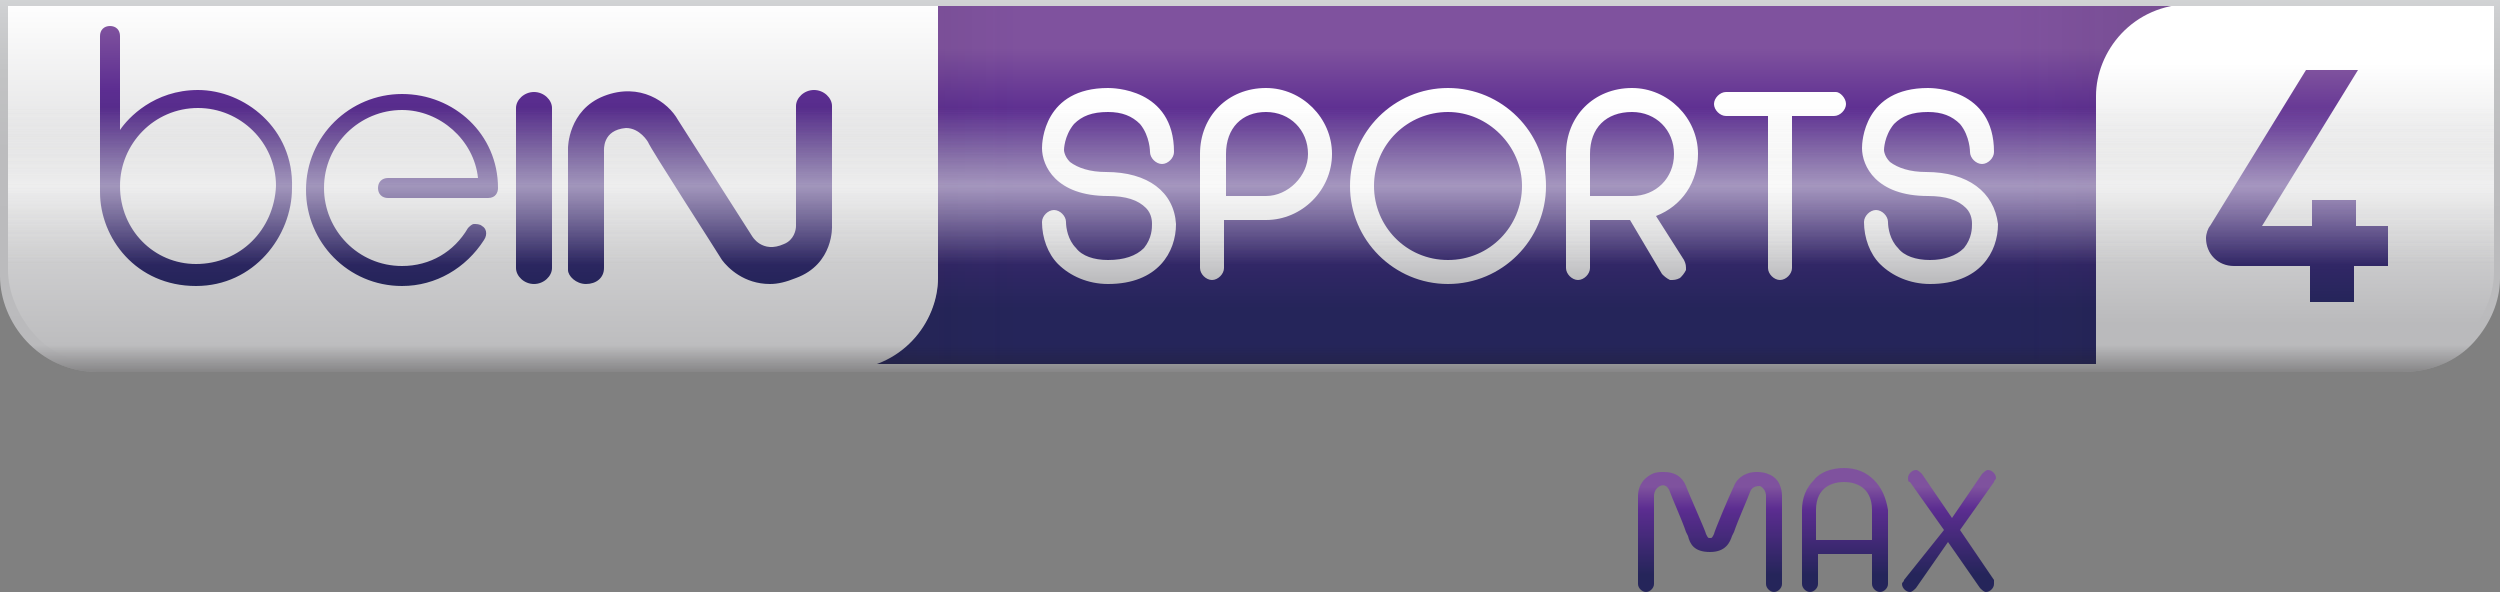 <?xml version="1.0" encoding="utf-8"?>
<!-- Generator: Adobe Illustrator 25.2.3, SVG Export Plug-In . SVG Version: 6.00 Build 0)  -->
<svg version="1.1" id="Layer_1" xmlns="http://www.w3.org/2000/svg" xmlns:xlink="http://www.w3.org/1999/xlink" x="0px" y="0px"
	 viewBox="0 0 125 29.6" style="enable-background:new 0 0 125 29.6;" xml:space="preserve">
<rect x="0" y="0" width="125" height="29.6" fill="#808080" stroke="none"/>
<style type="text/css">
	.st0{fill:url(#SVGID_1_);}
	.st1{fill:url(#SVGID_2_);}
	.st2{opacity:0.25;fill:url(#SVGID_3_);}
	.st3{opacity:0.25;fill:url(#SVGID_4_);}
	.st4{fill:url(#SVGID_5_);}
	.st5{fill:url(#SVGID_6_);}
	.st6{fill:url(#SVGID_7_);}
	.st7{fill:url(#SVGID_8_);}
	.st8{opacity:0.5;fill:url(#SVGID_9_);}
	.st9{fill:url(#SVGID_10_);}
	.st10{fill:url(#SVGID_11_);}
	.st11{fill:url(#SVGID_12_);}
	.st12{opacity:0.5;fill:url(#SVGID_13_);}
	.st13{fill:url(#SVGID_14_);}
</style>
<g>
	<linearGradient id="SVGID_1_" gradientUnits="userSpaceOnUse" x1="83.43" y1="15.429" x2="83.43" y2="2.421">
		<stop  offset="0" style="stop-color:#25255A"/>
		<stop  offset="0.75" style="stop-color:#5C2D91"/>
		<stop  offset="1" style="stop-color:#7F529E"/>
	</linearGradient>
	<path class="st0" d="M124.8,0.2H46.9v13.6c0,2.3-1.8,4.6-4.8,4.6H120h0c3,0,4.8-2.4,4.8-4.6L124.8,0.2L124.8,0.2z"/>
	<g>
		<g>
			<linearGradient id="SVGID_2_" gradientUnits="userSpaceOnUse" x1="75.855" y1="4.386" x2="75.855" y2="14.207">
				<stop  offset="0" style="stop-color:#FFFFFF"/>
				<stop  offset="0.278" style="stop-color:#FCFCFC"/>
				<stop  offset="0.5" style="stop-color:#F2F2F2"/>
				<stop  offset="0.704" style="stop-color:#E1E1E2"/>
				<stop  offset="0.896" style="stop-color:#C9C9CB"/>
				<stop  offset="1" style="stop-color:#B9B9BB"/>
			</linearGradient>
			<path class="st1" d="M55.3,8.6c-0.8,0-1.4-0.2-1.8-0.5c-0.3-0.3-0.3-0.6-0.3-0.6c0,0,0-0.7,0.5-1.3c0.4-0.4,0.9-0.6,1.7-0.6
				c0.7,0,1.2,0.2,1.6,0.6c0.5,0.6,0.5,1.4,0.5,1.4c0,0.3,0.3,0.6,0.6,0.6c0.3,0,0.6-0.3,0.6-0.6c0-3.2-3.1-3.2-3.3-3.2h0
				c-3.2,0-3.3,2.7-3.3,3c0,0.9,0.7,2.4,3.3,2.4c0.9,0,1.5,0.2,1.9,0.6c0.3,0.3,0.3,0.7,0.3,0.8c0,0.2,0,0.7-0.4,1.2
				c-0.4,0.4-1,0.6-1.8,0.6c0,0,0,0,0,0c-0.7,0-1.3-0.2-1.6-0.6c-0.4-0.4-0.5-1-0.5-1.3c0-0.3-0.3-0.6-0.6-0.6
				c-0.3,0-0.6,0.3-0.6,0.6c0,0.8,0.3,1.6,0.8,2.1c0.6,0.6,1.5,1,2.5,1c2.5,0,3.4-1.6,3.4-3C58.7,9.6,57.4,8.6,55.3,8.6z M96.3,8.6
				c-0.8,0-1.4-0.2-1.8-0.5c-0.3-0.3-0.3-0.6-0.3-0.6c0,0,0-0.7,0.5-1.3c0.4-0.4,0.9-0.6,1.7-0.6c0.7,0,1.2,0.2,1.6,0.6
				c0.5,0.6,0.5,1.4,0.5,1.4c0,0.3,0.3,0.6,0.6,0.6c0.3,0,0.6-0.3,0.6-0.6c0-3.2-3.1-3.2-3.3-3.2h0c-3.2,0-3.3,2.7-3.3,3
				c0,0.9,0.7,2.4,3.3,2.4c0.9,0,1.5,0.2,1.9,0.6c0.3,0.3,0.3,0.7,0.3,0.8c0,0.2,0,0.7-0.4,1.2c-0.4,0.4-1,0.6-1.7,0.6c0,0,0,0,0,0
				c-0.7,0-1.3-0.2-1.6-0.6c-0.4-0.4-0.5-1-0.5-1.3c0-0.3-0.3-0.6-0.6-0.6c-0.3,0-0.6,0.3-0.6,0.6c0,0.8,0.3,1.6,0.8,2.1
				c0.6,0.6,1.5,1,2.5,1c2.5,0,3.4-1.6,3.4-3C99.7,9.6,98.4,8.6,96.3,8.6z M63.3,4.4c-1.9,0-3.3,1.4-3.3,3.3l0,5.7
				c0,0.3,0.3,0.6,0.6,0.6c0.3,0,0.6-0.3,0.6-0.6V11h2.1c1.8,0,3.3-1.5,3.3-3.3C66.6,5.9,65.1,4.4,63.3,4.4z M63.3,9.8h-2l0-2.1
				c0-1.3,0.8-2.1,2-2.1c1.2,0,2.1,0.9,2.1,2.1C65.4,8.8,64.4,9.8,63.3,9.8z M72.4,4.4c-2.7,0-4.9,2.2-4.9,4.9
				c0,2.7,2.2,4.9,4.9,4.9s4.9-2.2,4.9-4.9C77.3,6.6,75.1,4.4,72.4,4.4z M72.4,13c-2.1,0-3.7-1.7-3.7-3.7c0-2.1,1.7-3.7,3.7-3.7
				c2,0,3.7,1.7,3.7,3.7C76.1,11.3,74.5,13,72.4,13z M82.8,10.8c1.3-0.5,2.1-1.7,2.1-3.1c0-1.8-1.5-3.3-3.3-3.3
				c-1.9,0-3.3,1.4-3.3,3.3l0,5.7c0,0.3,0.3,0.6,0.6,0.6c0.3,0,0.6-0.3,0.6-0.6V11h2l1.6,2.7c0.1,0.1,0.2,0.2,0.4,0.3
				c0.2,0,0.3,0,0.5-0.1c0.1-0.1,0.2-0.2,0.3-0.4c0-0.2,0-0.3-0.1-0.5L82.8,10.8z M79.5,9.8l0-2.1c0-1.3,0.8-2.1,2.1-2.1
				c1.2,0,2.1,0.9,2.1,2.1c0,1.2-0.9,2.1-2.1,2.1H79.5z M92.3,5.2c0,0.3-0.3,0.6-0.6,0.6h-2.1v7.6c0,0.3-0.3,0.6-0.6,0.6
				c-0.3,0-0.6-0.3-0.6-0.6V5.8h-2.1c-0.3,0-0.6-0.3-0.6-0.6c0-0.3,0.3-0.6,0.6-0.6h5.5C92,4.6,92.3,4.9,92.3,5.2z"/>
		</g>
	</g>
	
		<linearGradient id="SVGID_3_" gradientUnits="userSpaceOnUse" x1="9412.942" y1="9.296" x2="9339.795" y2="9.296" gradientTransform="matrix(-1 0 0 1 9442.157 0)">
		<stop  offset="0" style="stop-color:#211F1F"/>
		<stop  offset="0.3" style="stop-color:#211F1F;stop-opacity:0"/>
		<stop  offset="1" style="stop-color:#211F1F;stop-opacity:0"/>
	</linearGradient>
	<polygon class="st2" points="41.8,0.2 51.9,0.2 51.9,18.4 41.8,18.4 	"/>
	
		<linearGradient id="SVGID_4_" gradientUnits="userSpaceOnUse" x1="-2480.88" y1="9.296" x2="-2554.02" y2="9.296" gradientTransform="matrix(1 0 0 1 2603.325 0)">
		<stop  offset="0" style="stop-color:#211F1F"/>
		<stop  offset="0.3" style="stop-color:#211F1F;stop-opacity:0"/>
		<stop  offset="1" style="stop-color:#211F1F;stop-opacity:0"/>
	</linearGradient>
	<rect x="99.8" y="0.2" class="st3" width="10" height="18.2"/>
	<linearGradient id="SVGID_5_" gradientUnits="userSpaceOnUse" x1="23.524" y1="-6.579571e-02" x2="23.524" y2="18.3">
		<stop  offset="0" style="stop-color:#FFFFFF"/>
		<stop  offset="1" style="stop-color:#B9B9BB"/>
	</linearGradient>
	<path class="st4" d="M0.2,0.2v13.5c0,2.3,1.8,4.8,4.8,4.8h37.1c3,0,4.8-2.4,4.8-4.6V0.2H0.2z"/>
	
		<linearGradient id="SVGID_6_" gradientUnits="userSpaceOnUse" x1="11984.356" y1="-691.141" x2="11984.356" y2="-704.149" gradientTransform="matrix(-1 0 0 -1 12099.134 -687.977)">
		<stop  offset="0" style="stop-color:#FFFFFF"/>
		<stop  offset="1" style="stop-color:#BABABC"/>
	</linearGradient>
	<path class="st5" d="M124.8,0.2h-15.2h0c-3,0-4.8,2.4-4.8,4.6v13.6h0H120h0c3,0,4.8-2.4,4.8-4.6L124.8,0.2L124.8,0.2z"/>
	<g>
		<g>
			<linearGradient id="SVGID_7_" gradientUnits="userSpaceOnUse" x1="114.777" y1="15.108" x2="114.777" y2="3.485">
				<stop  offset="0" style="stop-color:#25255A"/>
				<stop  offset="0.75" style="stop-color:#5C2D91"/>
				<stop  offset="1" style="stop-color:#7F529E"/>
			</linearGradient>
			<path class="st6" d="M119.3,13.3h-1.6v1.8h-2.2v-1.8h-3.8l0,0c-0.8,0-1.4-0.6-1.4-1.4c0-0.2,0.1-0.5,0.2-0.6l0,0l4.8-7.8h2.6
				l-4.8,7.8h2.5V10h2.2v1.3h1.6V13.3z"/>
		</g>
	</g>
	<g>
		<g>
			<linearGradient id="SVGID_8_" gradientUnits="userSpaceOnUse" x1="23.333" y1="14.207" x2="23.333" y2="1.303">
				<stop  offset="0" style="stop-color:#25255A"/>
				<stop  offset="0.75" style="stop-color:#5C2D91"/>
				<stop  offset="1" style="stop-color:#7F529E"/>
			</linearGradient>
			<path class="st7" d="M9.9,4.5C7.7,4.5,6.4,5.9,6,6.5V1.8c0-0.3-0.2-0.5-0.5-0.5C5.2,1.3,5,1.5,5,1.8v7.8c0,2.3,1.8,4.7,4.8,4.7
				c2.9,0,4.8-2.5,4.8-4.9C14.7,6.4,12.2,4.5,9.9,4.5z M9.8,13.2C7.7,13.2,6,11.5,6,9.3c0-2.1,1.7-3.9,3.9-3.9
				c2.1,0,3.9,1.7,3.9,3.9C13.7,11.5,12,13.2,9.8,13.2z M24.9,9.4c0,0.2-0.1,0.5-0.5,0.5h-5c-0.3,0-0.5-0.2-0.5-0.5s0.2-0.5,0.5-0.5
				l4.5,0c-0.2-1.9-1.9-3.4-3.8-3.4c-2.1,0-3.9,1.7-3.9,3.9c0,2.1,1.7,3.9,3.9,3.9c1.4,0,2.6-0.7,3.3-1.9c0.1-0.1,0.2-0.2,0.3-0.2
				c0.1,0,0.3,0,0.4,0.1c0.2,0.1,0.3,0.4,0.1,0.7c-0.9,1.4-2.4,2.3-4.1,2.3c-2.7,0-4.8-2.2-4.8-4.8c0-2.7,2.2-4.8,4.8-4.8
				S24.9,6.7,24.9,9.4z M27.6,13.4L27.6,13.4c0,0.4-0.4,0.8-0.9,0.8c0,0,0,0,0,0c-0.5,0-0.9-0.4-0.9-0.8V5.4c0-0.4,0.4-0.8,0.9-0.8
				h0c0.5,0,0.9,0.4,0.9,0.8V13.4z M39.8,13.9c-0.5,0.2-0.9,0.3-1.3,0.3c-1.3,0-2.1-0.8-2.4-1.2c-0.3-0.5-3.6-5.6-3.7-5.9
				c0,0-0.4-0.7-1.1-0.7c-1.2,0.1-1.1,1.1-1.1,1.2v5.8c0,0.5-0.4,0.8-0.9,0.8h0c-0.5,0-0.9-0.4-0.9-0.7V7.4c0,0,0-1.9,1.8-2.6
				c1.8-0.7,3.2,0.3,3.7,1.2l3.7,5.8c0,0,0.5,0.9,1.6,0.4c0.5-0.2,0.6-0.7,0.6-0.9v-6c0-0.4,0.4-0.8,0.9-0.8c0,0,0,0,0,0
				c0.5,0,0.9,0.4,0.9,0.8v6C41.6,11.3,41.7,13.2,39.8,13.9z"/>
		</g>
	</g>
	<g>
		<linearGradient id="SVGID_9_" gradientUnits="userSpaceOnUse" x1="62.483" y1="5.372" x2="62.483" y2="13.221">
			<stop  offset="0" style="stop-color:#E2E2E1;stop-opacity:0"/>
			<stop  offset="0.5" style="stop-color:#FFFFFF;stop-opacity:0.25"/>
			<stop  offset="1" style="stop-color:#E2E2E1;stop-opacity:0"/>
		</linearGradient>
		<rect x="0.2" y="5.4" class="st8" width="124.6" height="7.8"/>
		<linearGradient id="SVGID_10_" gradientUnits="userSpaceOnUse" x1="62.483" y1="5.372" x2="62.483" y2="13.221">
			<stop  offset="0" style="stop-color:#E2E2E1;stop-opacity:0"/>
			<stop  offset="0.5" style="stop-color:#FFFFFF;stop-opacity:0.25"/>
			<stop  offset="1" style="stop-color:#E2E2E1;stop-opacity:0"/>
		</linearGradient>
		<rect x="0.2" y="5.4" class="st9" width="124.6" height="7.8"/>
		<linearGradient id="SVGID_11_" gradientUnits="userSpaceOnUse" x1="62.483" y1="5.372" x2="62.483" y2="13.221">
			<stop  offset="0" style="stop-color:#E2E2E1;stop-opacity:0"/>
			<stop  offset="0.5" style="stop-color:#FFFFFF;stop-opacity:0.25"/>
			<stop  offset="1" style="stop-color:#E2E2E1;stop-opacity:0"/>
		</linearGradient>
		<rect x="0.2" y="5.4" class="st10" width="124.6" height="7.8"/>
	</g>
	<linearGradient id="SVGID_12_" gradientUnits="userSpaceOnUse" x1="62.483" y1="0" x2="62.483" y2="18.579">
		<stop  offset="0" style="stop-color:#D1D3D4"/>
		<stop  offset="3.993058e-02" style="stop-color:#CDCED0"/>
		<stop  offset="0.192" style="stop-color:#C2C3C4"/>
		<stop  offset="0.406" style="stop-color:#BCBCBE"/>
		<stop  offset="1" style="stop-color:#BABABC"/>
	</linearGradient>
	<path class="st11" d="M0,0v13.8c0,2.3,1.9,4.8,4.9,4.8h115.2c1.4,0,2.7-0.5,3.6-1.5c0.8-0.9,1.3-2,1.3-3.2V0H0z M119.8,18.2H5.2
		c-1.4,0-2.6-0.5-3.5-1.5c-0.8-0.9-1.3-2.1-1.3-3.2V0.3h124.3v13.3c0,1.1-0.5,2.3-1.3,3.1C122.4,17.7,121.2,18.2,119.8,18.2z"/>
	<linearGradient id="SVGID_13_" gradientUnits="userSpaceOnUse" x1="62.483" y1="19.268" x2="62.483" y2="12.527">
		<stop  offset="0" style="stop-color:#211F1F"/>
		<stop  offset="0.3" style="stop-color:#211F1F;stop-opacity:0"/>
		<stop  offset="1" style="stop-color:#211F1F;stop-opacity:0"/>
	</linearGradient>
	<path class="st12" d="M120.1,16.7H4.9c-3,0-4.9-2.5-4.9-4.8v1.9c0,2.3,1.9,4.8,4.9,4.8h115.2c1.4,0,2.7-0.5,3.6-1.5
		c0.8-0.9,1.3-2,1.3-3.2V12c0,1.2-0.5,2.3-1.3,3.2C122.7,16.2,121.5,16.7,120.1,16.7z"/>
</g>
<g>
	<g>
		<linearGradient id="SVGID_14_" gradientUnits="userSpaceOnUse" x1="90.771" y1="28.737" x2="90.771" y2="24.342">
			<stop  offset="0" style="stop-color:#25255A"/>
			<stop  offset="0.75" style="stop-color:#5C2D91"/>
			<stop  offset="1" style="stop-color:#7F529E"/>
		</linearGradient>
		<path class="st13" d="M93.7,24c-0.4-0.4-0.9-0.6-1.5-0.6c-0.6,0-1.2,0.2-1.5,0.6c-0.4,0.4-0.6,0.9-0.6,1.5v3.7
			c0,0.2,0.2,0.4,0.4,0.4c0.2,0,0.4-0.2,0.4-0.4v-1.5h2.7v1.5c0,0.2,0.2,0.4,0.4,0.4c0.2,0,0.4-0.2,0.4-0.4v-3.7
			C94.3,24.9,94.1,24.4,93.7,24z M93.5,27h-2.7v-1.5c0-1.2,0.9-1.4,1.4-1.4c0.5,0,1.4,0.2,1.4,1.4V27z M99.7,29l-1.7-2.5l1.7-2.4
			c0-0.1,0.1-0.1,0.1-0.2c0-0.2-0.2-0.4-0.4-0.4c-0.1,0-0.2,0.1-0.3,0.2l-1.5,2.2l-1.5-2.2c-0.1-0.1-0.2-0.2-0.3-0.2
			c-0.2,0-0.4,0.2-0.4,0.4c0,0.1,0,0.2,0.1,0.2l1.7,2.4L95.2,29c0,0.1-0.1,0.1-0.1,0.2c0,0.2,0.2,0.4,0.4,0.4c0.1,0,0.2-0.1,0.3-0.2
			l1.6-2.3l1.6,2.3c0.1,0.1,0.2,0.2,0.3,0.2c0.2,0,0.4-0.2,0.4-0.4C99.7,29.2,99.7,29.1,99.7,29z M88.4,23.7
			c-0.2-0.1-0.5-0.1-0.6-0.1c-0.4,0-0.9,0.2-1.1,0.7c-0.2,0.4-1,2.3-1,2.4c-0.1,0.2-0.1,0.2-0.2,0.2c-0.1,0-0.1,0-0.2-0.2
			c0-0.1-0.9-2.1-1-2.4c-0.2-0.5-0.6-0.7-1.1-0.7c-0.2,0-0.4,0-0.6,0.1c-0.6,0.3-0.7,0.8-0.7,1.1v4l0,0.4c0,0.2,0.2,0.4,0.4,0.4
			c0.2,0,0.4-0.2,0.4-0.4l0-4l0,0v-0.4c0-0.2,0.1-0.4,0.3-0.5c0.2-0.1,0.4,0,0.5,0.3c0.1,0.3,0.6,1.4,0.8,2l0.1,0.2
			c0.1,0.4,0.3,0.8,1.1,0.8c0.8,0,1-0.5,1.1-0.8l0.1-0.2c0.2-0.6,0.7-1.7,0.8-2c0.1-0.3,0.4-0.3,0.5-0.3c0.2,0.1,0.3,0.3,0.3,0.5
			l0,0.4l0,0l0,4c0,0.2,0.2,0.4,0.4,0.4c0.2,0,0.4-0.2,0.4-0.4v-0.4v-4C89.1,24.5,89,23.9,88.4,23.7z"/>
	</g>
</g>
</svg>
